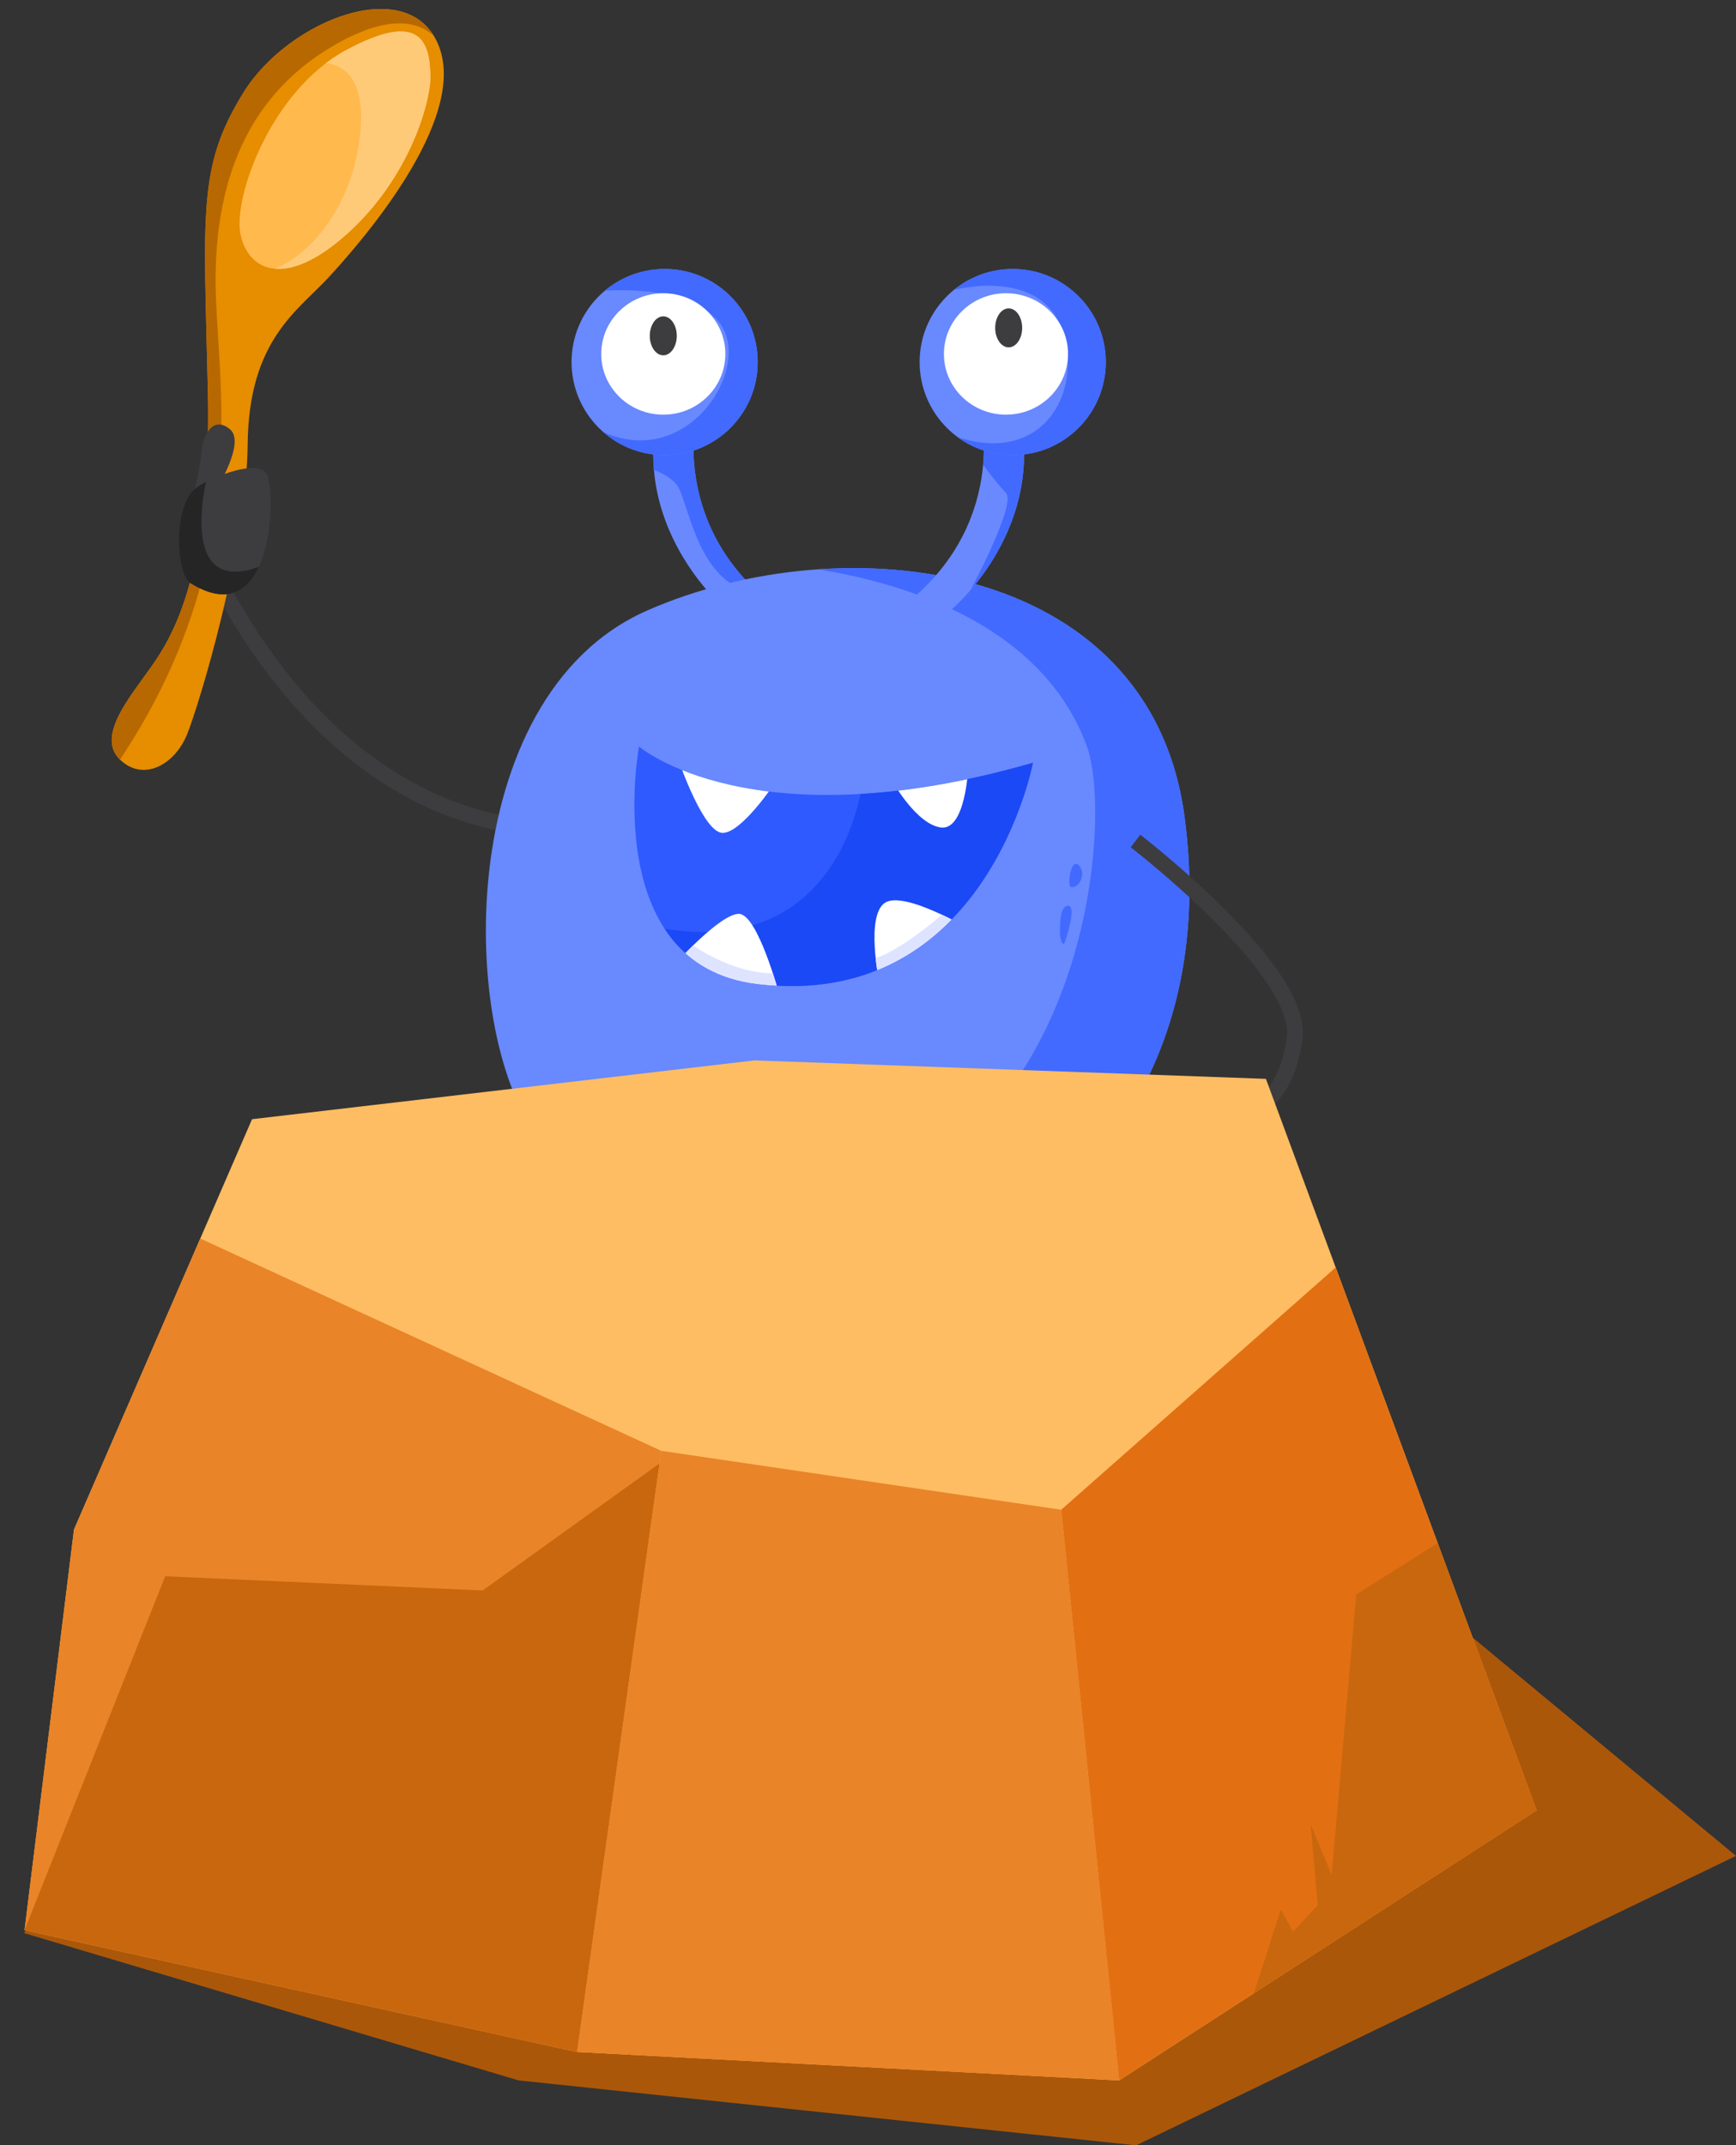 <svg xmlns="http://www.w3.org/2000/svg" xmlns:xlink="http://www.w3.org/1999/xlink" viewBox="0 0 989.7 1223.06"><rect x="0" y="0" width="989.7" height="1223.06" fill="#333333" stroke="none"/><defs><clipPath id="clip-path" transform="translate(13.7 5.13)"><path d="M396.74,689.69s10.77,70.76,9.23,84.61-43.31-22.16-80.88.45,41.28,78,116.26,18c7.69-6.16-10.67-46.59-16.87-92.52Z" style="fill:none"/></clipPath><clipPath id="clip-path-2" transform="translate(13.7 5.13)"><path d="M506,694.3s7.69,78.46,0,86.15-66.15,6.15-63.07,50.76S547.5,802,552.11,794.29s-18.46-61.53-18.46-118.44Z" style="fill:none"/></clipPath><clipPath id="clip-path-3" transform="translate(13.7 5.13)"><path d="M400.59,342.8s-52.3-43.07-40-109.22L383.67,229s-17.1,66.91,47.21,113.83c0,0-3.37,3.85-15.68,3.85S400.59,342.8,400.59,342.8Z" style="fill:none"/></clipPath><clipPath id="clip-path-4" transform="translate(13.7 5.13)"><circle cx="365.21" cy="201.28" r="53.07" style="fill:none"/></clipPath><clipPath id="clip-path-5" transform="translate(13.7 5.13)"><path d="M93.06,413.3C99.94,396,126.9,307.53,127.5,248.1s28.55-76,46.36-95.33,78.94-88.9,62.75-131.34S150.85,5.82,124.94,47.9,102.45,115,104.8,217.78,85,357.32,72.68,374.8s-31.55,39.81-18.1,53S86.15,430.69,93.06,413.3Z" style="fill:none"/></clipPath><clipPath id="clip-path-6" transform="translate(13.7 5.13)"><path d="M231.68,38c.31,14.78-11.84,58.23-47.53,90.22s-56.72,20.7-60.81-.14S140.83,46.55,183.5,23.51,231.28,19,231.68,38Z" style="fill:none"/></clipPath><clipPath id="clip-path-7" transform="translate(13.7 5.13)"><path d="M99.52,272c9.66-5.86,32.76-15.06,38.56-7.3s5.3,93-43.54,62.39C87.19,322.53,83.82,281.59,99.52,272Z" style="fill:none"/></clipPath><clipPath id="clip-path-8" transform="translate(13.7 5.13)"><path d="M295.26,645.85c-48.12-56.92-52.13-253.82,60.15-303s286.05-29.23,306.1,116.91S594.68,710.46,486.41,712C381.12,713.49,343.38,702.77,295.26,645.85Z" style="fill:none"/></clipPath><clipPath id="clip-path-9" transform="translate(13.7 5.13)"><path d="M528.27,342.8s52.3-43.07,40-109.22L545.19,229S562.28,295.88,498,342.8c0,0,3.38,3.85,15.68,3.85S528.27,342.8,528.27,342.8Z" style="fill:none"/></clipPath><clipPath id="clip-path-10" transform="translate(13.7 5.13)"><circle cx="563.65" cy="201.28" r="53.07" style="fill:none"/></clipPath><clipPath id="clip-path-11" transform="translate(13.7 5.13)"><path d="M350.59,420.49s64.61,55.38,224.6,9.23c0,0-26.82,141.57-156.91,126.14C327.52,545.09,350.59,420.49,350.59,420.49Z" style="fill:none"/></clipPath><clipPath id="clip-path-12" transform="translate(13.7 5.13)"><path d="M370.59,545.09s26.15-29.23,36.92-29.23S430.59,562,430.59,562,379.82,560.47,370.59,545.09Z" style="fill:none"/></clipPath><clipPath id="clip-path-13" transform="translate(13.7 5.13)"><path d="M487.5,554.32s-7.69-36.92,3.08-44.61,49.22,15.38,49.22,15.38S509,555.86,487.5,554.32Z" style="fill:none"/></clipPath><clipPath id="clip-path-14" transform="translate(13.7 5.13)"><polygon points="130 632.92 28.48 866.87 0.3 1095.25 315.3 1164.72 624.3 1180.92 862.3 1026.93 708 609.92 416.48 599.41 130 632.92" style="fill:none"/></clipPath><clipPath id="clip-path-15" transform="translate(13.7 5.13)"><polygon points="63.48 683.93 363.3 822 315.3 1164.72 -13.7 1106.82 14.3 867.15 63.48 683.93" style="fill:none"/></clipPath><clipPath id="clip-path-16" transform="translate(13.7 5.13)"><polygon points="750.98 714.61 591.3 855.57 624.3 1180.92 862.3 1026.93 750.98 714.61" style="fill:none"/></clipPath></defs><g id="Layer_2" data-name="Layer 2"><g id="monster-with-a-stone-table"><g id="b0705d91-9400-4379-9eae-dcc8d405748d"><g id="e6c6ec87-3350-4657-bf6f-d61163e39083"><path d="M396.74,689.69s10.77,70.76,9.23,84.61-43.31-22.16-80.88.45,41.28,78,116.26,18c7.69-6.16-10.67-46.59-16.87-92.52Z" transform="translate(13.7 5.13)" style="fill:#6a89ff"/><g style="clip-path:url(#clip-path)"><path d="M430.59,718.92s1,52.72-1.82,62.51-41.26,26.71-67.41,11.33-50.76-6.16-52.3,0,27.69,27.69,27.69,27.69l39,5.79,41-5.79,30.44-19.09,6.17-17.52Z" transform="translate(13.7 5.13)" style="fill:#426aff"/></g><path d="M506,694.3s7.69,78.46,0,86.15-66.15,6.15-63.07,50.76S547.5,802,552.11,794.29s-18.46-61.53-18.46-118.44Z" transform="translate(13.7 5.13)" style="fill:#6a89ff"/><g style="clip-path:url(#clip-path-2)"><path d="M439.81,812.75S453.66,828.14,469,826.6c12-1.2,66.15-26.15,70.76-33.84s-6.15-61.54,4.62-69.23,20,53.84,20,53.84l-9.23,33.85-64.26,35.26s-17.27,7.81-32.66,4.73S436.74,831.21,439.81,812.75Z" transform="translate(13.7 5.13)" style="fill:#426aff"/></g><path d="M400.59,342.8s-52.3-43.07-40-109.22L383.67,229s-17.1,66.91,47.21,113.83c0,0-3.37,3.85-15.68,3.85S400.59,342.8,400.59,342.8Z" transform="translate(13.7 5.13)" style="fill:#6a89ff"/><g style="clip-path:url(#clip-path-3)"><path d="M352.13,260.5s13.85,3.08,20,10.77,10.77,50.76,38.46,60,1.54-21.53,1.54-21.53-18.46-18.46-21.54-41.54S379.15,232,379.15,232l-34.71,13.1Z" transform="translate(13.7 5.13)" style="fill:#426aff"/></g><circle cx="378.91" cy="206.41" r="53.07" style="fill:#6989ff"/><g style="clip-path:url(#clip-path-4)"><path d="M316.75,162s55.38-9.23,78.45,15.38-18.46,92.3-72.3,60h0l12.31,16.92,18.46,6.15,41.53-6.15,20-23.08L426,205.12l-7.69-36.92-27.72-27.69L352.13,142Z" transform="translate(13.7 5.13)" style="fill:#426aff"/></g><g id="b72b2756-0753-4797-9ad1-f3e6ae3c247e"><path d="M312.88,466.5S187.25,486.37,102.64,309.92" transform="translate(13.7 5.13)" style="fill:none;stroke:#3d3c3f;stroke-miterlimit:10;stroke-width:9px"/><path d="M93.06,413.3C99.94,396,126.9,307.53,127.5,248.1s28.55-76,46.36-95.33,78.94-88.9,62.75-131.34S150.85,5.82,124.94,47.9,102.45,115,104.8,217.78,85,357.32,72.68,374.8s-31.55,39.81-18.1,53S86.15,430.69,93.06,413.3Z" transform="translate(13.7 5.13)" style="fill:#e68d00"/><g style="clip-path:url(#clip-path-5)"><path d="M241.39,27.6S231.48-10.88,177,20.54s-70.28,86.72-67.47,146.91,17.55,155.46-58.53,266l-7.7-26.49,44.59-85,6-101.43-2.36-87.68,16.15-78.5,32-31.29,43-23.72L220.5-5.13l22.55,22.87Z" transform="translate(13.7 5.13)" style="fill:#b86800"/></g><path d="M231.68,38c.31,14.78-11.84,58.23-47.53,90.22s-56.72,20.7-60.81-.14S140.83,46.55,183.5,23.51,231.28,19,231.68,38Z" transform="translate(13.7 5.13)" style="fill:#ffb94d"/><g style="clip-path:url(#clip-path-6)"><path d="M160.34,31.79s37.92-12.09,31,42.06S145.15,154,130,149.52s16.88,21.77,16.88,21.77L207,126.14l35-62.65L236.57-3,192.14-4.53Z" transform="translate(13.7 5.13)" style="fill:#ffca78"/></g><path d="M109.85,273.43s16.47-26.26,7.61-33.77-15.35,1.26-16.39,13.71-6.68,31.47-6.68,31.47Z" transform="translate(13.7 5.13)" style="fill:#3d3c3f"/><path d="M99.52,272c9.66-5.86,32.76-15.06,38.56-7.3s5.3,93-43.54,62.39C87.19,322.53,83.82,281.59,99.52,272Z" transform="translate(13.7 5.13)" style="fill:#3d3c3f"/><g style="clip-path:url(#clip-path-7)"><path d="M104,268.57s-17.51,70.5,34.19,47.69L127.43,335.7l-22.77-1.14L84,321.76l7.21-50.06L104,268.57" transform="translate(13.7 5.13)" style="fill:#252526"/></g></g><path d="M295.26,645.85c-48.12-56.92-52.13-253.82,60.15-303s286.05-29.23,306.1,116.91S594.68,710.46,486.41,712C381.12,713.49,343.38,702.77,295.26,645.85Z" transform="translate(13.7 5.13)" style="fill:#6989ff"/><g style="clip-path:url(#clip-path-8)"><path d="M418.28,315.88S569,319,606,420.49c18.85,51.82-7.9,341.39-300,255.36l52.74,36.28s79.56,23.71,121.09,20.63,140.44-52,157.9-63.69,35.93-80.91,40.54-104,10.77-98.45,4.62-130.76-40-93.84-76.92-100-134.74-27.9-134.74-27.9Z" transform="translate(13.7 5.13)" style="fill:#426aff"/><path d="M489,654.31c2.84-5.67,7.69-23.08,16.92-21.54s15.39,10.77,9.23,16.92S486,660.46,489,654.31Z" transform="translate(13.7 5.13)" style="fill:#426aff"/><path d="M529,631.23c-.68-3.37,9.23-9.23,12.3-7.69S530.58,638.93,529,631.23Z" transform="translate(13.7 5.13)" style="fill:#426aff"/><path d="M590.57,526.63c0-4.87,0-15.38,4.61-15.38s0,15.38-1.53,20S590.57,529.71,590.57,526.63Z" transform="translate(13.7 5.13)" style="fill:#426aff"/><path d="M596.72,500.48c-2.06-.69,0-16.92,4.62-12.31S601.34,502,596.72,500.48Z" transform="translate(13.7 5.13)" style="fill:#426aff"/><path d="M467.5,677.38c-5.5-2.75-7.69-10.76,1.54-12.3s13.85,3.07,12.31,7.69S470.58,678.92,467.5,677.38Z" transform="translate(13.7 5.13)" style="fill:#426aff"/><path d="M473.66,655.85c-2.07-.69,3.07-6.16,6.15-4.62S478.27,657.39,473.66,655.85Z" transform="translate(13.7 5.13)" style="fill:#426aff"/></g><path d="M633.64,474.33S729.47,548,724.4,586.62c-10,76.15-90,36.15-90,36.15" transform="translate(13.7 5.13)" style="fill:none;stroke:#3d3c3f;stroke-miterlimit:10;stroke-width:9px"/><path d="M528.27,342.8s52.3-43.07,40-109.22L545.19,229S562.28,295.88,498,342.8c0,0,3.38,3.85,15.68,3.85S528.27,342.8,528.27,342.8Z" transform="translate(13.7 5.13)" style="fill:#6a89ff"/><g style="clip-path:url(#clip-path-9)"><path d="M542.88,254.35s10.77,15.38,16.92,21.54-20.15,55.34-20.15,55.34l24.77-21.5,15.38-64.61L542.88,239Z" transform="translate(13.7 5.13)" style="fill:#426aff"/></g><circle cx="577.35" cy="206.41" r="53.07" style="fill:#6989ff"/><g style="clip-path:url(#clip-path-10)"><path d="M530,160.2s49.76-13.53,62.07,23.39-13.85,81.53-69.23,56.91l15.39,13.85,21.11,7.42,23.5-1.27,21.51-13.67,18.48-29.4,1.54-30.77-13.84-33.84-40-13.84-36.92,9.23-3.61,12" transform="translate(13.7 5.13)" style="fill:#426aff"/></g><path d="M350.59,420.49s64.61,55.38,224.6,9.23c0,0-26.82,141.57-156.91,126.14C327.52,545.09,350.59,420.49,350.59,420.49Z" transform="translate(13.7 5.13)" style="fill:#2e5aff"/><g style="clip-path:url(#clip-path-11)"><path d="M478.27,439S467.5,552.78,347.52,520.48c0,0,15.38,41.53,76.91,46.15s92.3-21.54,115.37-41.54,49.23-93.84,47.69-104.6S478.27,439,478.27,439Z" transform="translate(13.7 5.13)" style="fill:#1b49f5"/><path d="M373.67,429.72s13.84,40,24.61,40S427.51,442,427.51,442Z" transform="translate(13.7 5.13)" style="fill:#fff"/><path d="M495.19,440.48S509,465.1,522.88,466.64s15.39-33.85,15.39-33.85Z" transform="translate(13.7 5.13)" style="fill:#fff"/><path d="M370.59,545.09s26.15-29.23,36.92-29.23S430.59,562,430.59,562,379.82,560.47,370.59,545.09Z" transform="translate(13.7 5.13)" style="fill:#fff"/><g style="clip-path:url(#clip-path-12)"><path d="M379.82,532.78s24.61,18.46,50.77,16.92L433.66,562l-26.12-2.15-27.72-11.69L369.05,537.4Z" transform="translate(13.7 5.13)" style="fill:#dee4ff"/></g><path d="M487.5,554.32s-7.69-36.92,3.08-44.61,49.22,15.38,49.22,15.38S509,555.86,487.5,554.32Z" transform="translate(13.7 5.13)" style="fill:#fff"/><g style="clip-path:url(#clip-path-13)"><path d="M527.5,512.78S496.73,540.47,481.35,542l1.54,12.31,20-7.69L526,529.71l9.23-12.31Z" transform="translate(13.7 5.13)" style="fill:#dee4ff"/></g></g><ellipse cx="573.51" cy="201.79" rx="35.38" ry="34.61" style="fill:#fff"/><ellipse cx="378.14" cy="201.79" rx="35.38" ry="34.61" style="fill:#fff"/><ellipse cx="378.14" cy="191.46" rx="7.69" ry="11.11" style="fill:#3d3c3f"/><ellipse cx="575.05" cy="186.92" rx="7.69" ry="11.11" style="fill:#3d3c3f"/><g id="a4878bea-3b42-4880-90d1-cb8c11bc65d5"><polyline points="831.7 927.06 989.7 1058.06 647.7 1223.06 295.7 1186.06 13.7 1102.06 77.7 1009.06 831.7 927.06" style="fill:#ab570a"/></g><polygon points="143.7 638.06 42.18 872 14 1100.38 329 1169.85 638 1186.06 876 1032.06 721.7 615.06 430.18 604.54 143.7 638.06" style="fill:#ffbd63"/><g style="clip-path:url(#clip-path-14)"><polygon points="77.18 689.06 377 827.13 329 1169.85 0 1111.95 28 872.28 77.18 689.06" style="fill:#e98428"/><g style="clip-path:url(#clip-path-15)"><polygon points="14 1100.38 94.18 898.63 275.18 906.73 383.18 829.16 329 1169.85 14 1100.38" style="fill:#c9670e"/></g><polygon points="605 860.71 377 827.13 329 1169.85 638 1186.06 605 860.71" style="fill:#e98428"/><polygon points="764.68 719.74 605 860.71 638 1186.06 876 1032.06 764.68 719.74" style="fill:#e27013"/><g style="clip-path:url(#clip-path-16)"><polygon points="773.18 909.05 759.18 1068.83 747.18 1039.88 751.18 1086.2 737.18 1101.25 730.18 1088.51 708.33 1156.7 893.18 1025.99 826.18 875.47 773.18 909.05" style="fill:#c9670e"/></g></g></g></g></g></g></svg>
